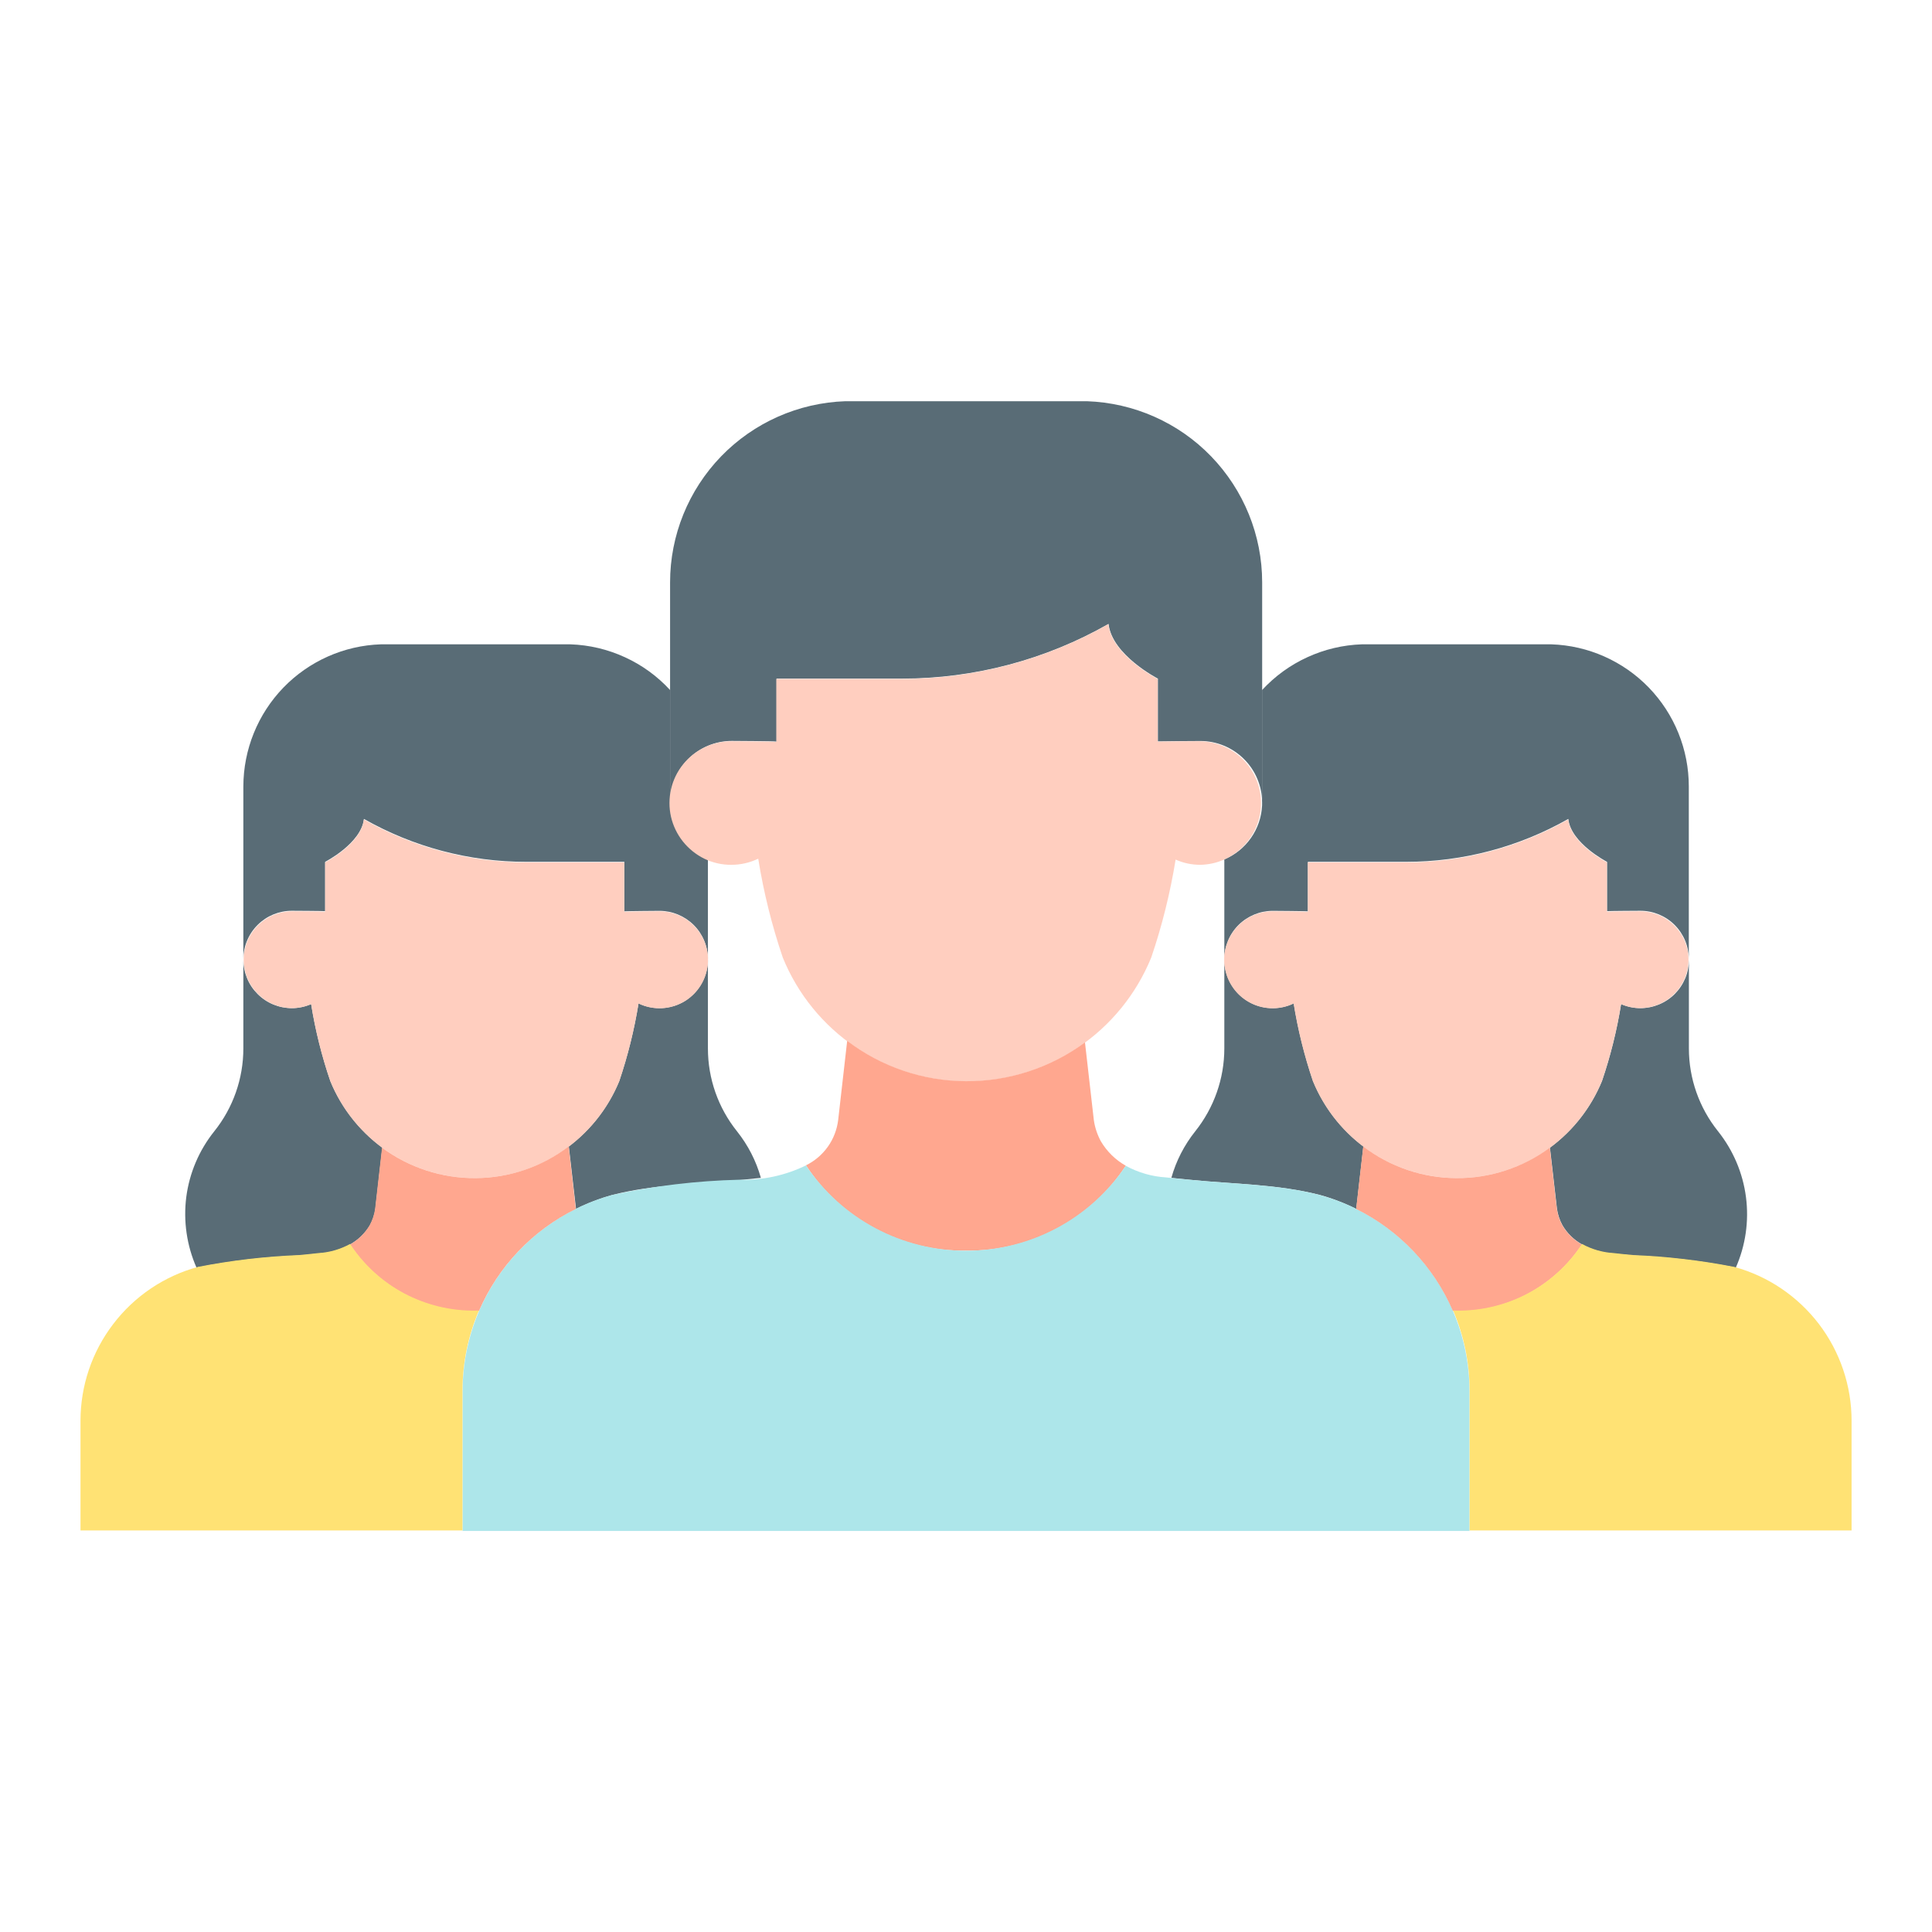 <svg width="24" height="24" viewBox="0 0 24 24" fill="none" xmlns="http://www.w3.org/2000/svg">
<path d="M20.378 12.524C20.295 12.524 20.214 12.506 20.138 12.473C20.086 12.797 20.007 13.117 19.901 13.428C19.765 13.758 19.542 14.045 19.254 14.256L19.341 15.014C19.351 15.086 19.374 15.156 19.409 15.22C19.467 15.319 19.551 15.402 19.652 15.458C19.772 15.525 19.906 15.563 20.044 15.572C20.125 15.582 20.206 15.588 20.289 15.596C20.71 15.613 21.13 15.662 21.544 15.743C21.55 15.745 21.556 15.747 21.562 15.749C21.684 15.473 21.728 15.169 21.689 14.87C21.65 14.571 21.53 14.289 21.342 14.053C21.108 13.761 20.98 13.398 20.98 13.024V11.922C20.98 12.001 20.965 12.079 20.935 12.152C20.904 12.226 20.86 12.292 20.804 12.348C20.748 12.404 20.681 12.448 20.608 12.478C20.535 12.508 20.457 12.524 20.378 12.524Z" fill="#596C76"/>
<path d="M13.501 4.984H10.502C9.918 5.004 9.365 5.249 8.958 5.669C8.552 6.089 8.324 6.65 8.324 7.234V9.971C8.324 9.768 8.405 9.573 8.549 9.429C8.693 9.285 8.888 9.204 9.091 9.204C9.127 9.204 9.613 9.207 9.647 9.212V8.43H11.203C12.104 8.43 12.989 8.196 13.771 7.75C13.813 8.137 14.384 8.43 14.384 8.43V9.21C14.409 9.208 14.886 9.205 14.912 9.205C15.115 9.205 15.31 9.286 15.454 9.43C15.598 9.573 15.679 9.769 15.679 9.972V7.234C15.679 6.65 15.451 6.089 15.045 5.669C14.639 5.249 14.085 5.004 13.501 4.984Z" fill="#596C76"/>
<path d="M19.27 8.004H16.918C16.684 8.012 16.454 8.066 16.241 8.164C16.028 8.261 15.837 8.4 15.678 8.572V9.968C15.678 9.83 15.64 9.695 15.569 9.577C15.498 9.459 15.396 9.362 15.275 9.297C15.402 9.365 15.508 9.468 15.579 9.594C15.65 9.719 15.684 9.863 15.678 10.007C15.671 10.152 15.623 10.291 15.54 10.409C15.457 10.528 15.342 10.62 15.209 10.676V11.917C15.209 11.757 15.272 11.604 15.385 11.491C15.498 11.379 15.651 11.315 15.811 11.315C15.839 11.315 16.22 11.318 16.247 11.321V10.706H17.468C18.174 10.706 18.868 10.522 19.482 10.173C19.515 10.476 19.963 10.706 19.963 10.706V11.319C19.983 11.316 20.357 11.314 20.377 11.314C20.537 11.314 20.69 11.377 20.803 11.49C20.916 11.603 20.979 11.756 20.979 11.916V9.77C20.979 9.311 20.801 8.871 20.482 8.541C20.163 8.212 19.729 8.019 19.27 8.004Z" fill="#596C76"/>
<path d="M15.209 11.922V13.024C15.209 13.398 15.081 13.761 14.848 14.053C14.711 14.225 14.61 14.421 14.551 14.632C14.633 14.641 14.715 14.649 14.798 14.657C15.333 14.71 15.874 14.71 16.396 14.844C16.552 14.887 16.703 14.945 16.847 15.017L16.848 15.014L16.936 14.241C16.658 14.031 16.442 13.751 16.31 13.428C16.204 13.114 16.124 12.792 16.071 12.464C15.979 12.509 15.878 12.529 15.776 12.523C15.674 12.517 15.576 12.486 15.49 12.432C15.404 12.377 15.333 12.302 15.284 12.213C15.235 12.124 15.209 12.024 15.209 11.922L15.209 11.922Z" fill="#596C76"/>
<path d="M3.626 12.524C3.708 12.524 3.79 12.506 3.865 12.473C3.917 12.797 3.997 13.117 4.103 13.428C4.238 13.758 4.462 14.045 4.749 14.256L4.663 15.014C4.653 15.086 4.63 15.156 4.595 15.22C4.536 15.319 4.451 15.402 4.35 15.458C4.23 15.525 4.096 15.563 3.959 15.572C3.877 15.582 3.796 15.588 3.713 15.596C3.292 15.613 2.873 15.662 2.46 15.743C2.453 15.745 2.447 15.747 2.442 15.749C2.32 15.473 2.276 15.169 2.314 14.87C2.353 14.571 2.473 14.289 2.662 14.053C2.896 13.761 3.023 13.398 3.023 13.024V11.922C3.023 12.001 3.039 12.079 3.069 12.152C3.099 12.226 3.144 12.292 3.2 12.348C3.256 12.404 3.322 12.448 3.395 12.478C3.468 12.508 3.546 12.524 3.626 12.524Z" fill="#596C76"/>
<path d="M4.732 8.004H7.085C7.319 8.012 7.549 8.066 7.762 8.164C7.975 8.261 8.166 8.4 8.324 8.572V9.968C8.325 9.83 8.363 9.695 8.434 9.577C8.505 9.459 8.607 9.362 8.728 9.297C8.601 9.365 8.495 9.468 8.424 9.594C8.353 9.719 8.319 9.863 8.325 10.007C8.332 10.152 8.38 10.291 8.463 10.409C8.546 10.528 8.661 10.62 8.794 10.676V11.917C8.794 11.757 8.731 11.604 8.618 11.491C8.505 11.379 8.352 11.315 8.192 11.315C8.164 11.315 7.783 11.318 7.756 11.321V10.706H6.535C5.829 10.706 5.135 10.522 4.521 10.173C4.487 10.477 4.039 10.706 4.039 10.706V11.319C4.02 11.316 3.646 11.314 3.625 11.314C3.466 11.314 3.313 11.377 3.2 11.49C3.087 11.603 3.023 11.756 3.023 11.916V9.77C3.024 9.311 3.202 8.871 3.521 8.541C3.84 8.212 4.274 8.019 4.732 8.004Z" fill="#596C76"/>
<path d="M8.794 11.922V13.024C8.794 13.398 8.921 13.761 9.155 14.053C9.292 14.225 9.393 14.421 9.452 14.632C9.37 14.641 9.288 14.649 9.205 14.657C8.67 14.71 8.129 14.71 7.607 14.844C7.451 14.887 7.3 14.945 7.156 15.017L7.155 15.014L7.066 14.241C7.344 14.031 7.561 13.751 7.693 13.428C7.799 13.114 7.879 12.792 7.932 12.464C8.024 12.509 8.125 12.529 8.227 12.523C8.328 12.517 8.427 12.486 8.513 12.432C8.599 12.377 8.67 12.302 8.719 12.213C8.768 12.124 8.794 12.024 8.794 11.922L8.794 11.922Z" fill="#596C76"/>
<path d="M20.376 11.321C20.356 11.321 19.982 11.323 19.962 11.326V10.713C19.962 10.713 19.514 10.484 19.481 10.18C18.868 10.529 18.173 10.713 17.467 10.713H16.246V11.327C16.219 11.323 15.838 11.321 15.81 11.321C15.72 11.321 15.63 11.341 15.549 11.38C15.467 11.419 15.396 11.476 15.339 11.547C15.283 11.618 15.243 11.7 15.222 11.788C15.202 11.876 15.202 11.968 15.222 12.056C15.242 12.144 15.282 12.227 15.338 12.298C15.394 12.369 15.466 12.426 15.547 12.465C15.629 12.505 15.718 12.525 15.808 12.525C15.899 12.525 15.988 12.505 16.07 12.466C16.122 12.793 16.203 13.116 16.309 13.43C16.455 13.786 16.703 14.091 17.023 14.306C17.343 14.521 17.719 14.635 18.104 14.635C18.489 14.635 18.866 14.521 19.186 14.306C19.505 14.091 19.754 13.786 19.899 13.43C20.005 13.118 20.085 12.799 20.137 12.474C20.219 12.509 20.308 12.526 20.396 12.522C20.485 12.519 20.573 12.496 20.651 12.455C20.73 12.414 20.799 12.355 20.853 12.284C20.907 12.213 20.944 12.131 20.962 12.044C20.98 11.957 20.979 11.867 20.958 11.78C20.937 11.694 20.897 11.613 20.84 11.544C20.785 11.475 20.714 11.419 20.634 11.38C20.553 11.342 20.465 11.322 20.376 11.321Z" fill="#FFCEBF"/>
<path d="M14.909 9.208C14.883 9.208 14.406 9.211 14.381 9.213V8.434C14.381 8.434 13.81 8.141 13.768 7.754C12.986 8.2 12.101 8.434 11.2 8.434H9.644V9.216C9.61 9.212 9.124 9.209 9.088 9.209C8.973 9.208 8.859 9.233 8.754 9.283C8.65 9.333 8.558 9.405 8.486 9.495C8.413 9.585 8.362 9.69 8.336 9.803C8.31 9.916 8.31 10.033 8.335 10.145C8.361 10.258 8.412 10.364 8.484 10.454C8.556 10.544 8.647 10.617 8.751 10.668C8.855 10.718 8.969 10.744 9.085 10.743C9.201 10.743 9.315 10.717 9.419 10.667C9.486 11.084 9.588 11.495 9.724 11.895C9.909 12.35 10.226 12.739 10.634 13.013C11.041 13.287 11.521 13.434 12.012 13.434C12.503 13.434 12.983 13.287 13.391 13.013C13.799 12.739 14.115 12.35 14.301 11.895C14.436 11.499 14.537 11.091 14.604 10.678C14.7 10.721 14.803 10.743 14.909 10.743C15.11 10.74 15.302 10.658 15.444 10.514C15.585 10.371 15.665 10.177 15.665 9.976C15.665 9.774 15.585 9.581 15.444 9.437C15.302 9.294 15.11 9.212 14.909 9.209V9.208Z" fill="#FFCEBF"/>
<path d="M12 15.536C12.393 15.541 12.781 15.447 13.128 15.263C13.475 15.079 13.77 14.81 13.985 14.481C13.857 14.409 13.75 14.304 13.675 14.177C13.631 14.095 13.601 14.006 13.588 13.914L13.478 12.949C13.05 13.265 12.53 13.434 11.998 13.431C11.465 13.428 10.948 13.252 10.524 12.93L10.412 13.914C10.397 14.034 10.353 14.148 10.283 14.246C10.213 14.344 10.12 14.423 10.012 14.476C10.227 14.806 10.522 15.076 10.87 15.261C11.217 15.447 11.606 15.541 12 15.536Z" fill="#FFA78F"/>
<path d="M16.395 14.845C15.873 14.71 15.332 14.711 14.797 14.657C14.691 14.647 14.588 14.639 14.485 14.626C14.31 14.616 14.139 14.566 13.985 14.482C13.766 14.807 13.47 15.074 13.123 15.258C12.776 15.442 12.39 15.538 11.997 15.537C11.605 15.537 11.218 15.44 10.872 15.255C10.526 15.07 10.231 14.803 10.012 14.477C9.754 14.603 9.469 14.664 9.181 14.655C8.652 14.668 8.124 14.731 7.606 14.844C7.072 14.99 6.601 15.308 6.265 15.748C5.929 16.188 5.746 16.727 5.746 17.28V19.018H18.255V17.28C18.254 16.727 18.072 16.189 17.736 15.748C17.4 15.308 16.929 14.991 16.395 14.845Z" fill="#ADE6EA"/>
<path d="M19.407 15.221C19.372 15.157 19.349 15.087 19.339 15.015L19.252 14.257C18.916 14.505 18.509 14.638 18.091 14.635C17.673 14.633 17.268 14.495 16.935 14.242L16.847 15.015L16.846 15.018C17.384 15.284 17.81 15.733 18.048 16.285C18.063 16.285 18.078 16.288 18.093 16.288C18.401 16.292 18.706 16.218 18.978 16.073C19.25 15.928 19.482 15.717 19.651 15.46C19.55 15.403 19.466 15.321 19.407 15.221Z" fill="#FFA78F"/>
<path d="M21.543 15.738C21.13 15.657 20.71 15.608 20.29 15.591C20.207 15.583 20.125 15.576 20.044 15.566C19.907 15.558 19.773 15.519 19.652 15.453C19.483 15.711 19.252 15.922 18.98 16.067C18.708 16.211 18.403 16.285 18.095 16.281C18.08 16.281 18.066 16.279 18.051 16.279C18.186 16.593 18.256 16.932 18.256 17.274V19.012H23.001V17.649C23.001 17.215 22.858 16.792 22.595 16.447C22.331 16.102 21.962 15.852 21.543 15.738Z" fill="#FFE274"/>
<path d="M3.626 11.321C3.646 11.321 4.02 11.323 4.039 11.326V10.713C4.039 10.713 4.488 10.484 4.52 10.18C5.134 10.529 5.828 10.713 6.535 10.713H7.756V11.327C7.783 11.323 8.164 11.321 8.192 11.321C8.282 11.321 8.371 11.341 8.453 11.38C8.535 11.419 8.606 11.476 8.663 11.547C8.719 11.618 8.759 11.7 8.78 11.788C8.8 11.876 8.8 11.968 8.78 12.056C8.76 12.144 8.72 12.227 8.664 12.298C8.608 12.369 8.536 12.426 8.455 12.465C8.373 12.505 8.284 12.525 8.193 12.525C8.103 12.525 8.014 12.505 7.932 12.466C7.879 12.793 7.799 13.116 7.693 13.43C7.547 13.786 7.299 14.091 6.979 14.306C6.659 14.521 6.283 14.635 5.898 14.635C5.512 14.635 5.136 14.521 4.816 14.306C4.497 14.091 4.248 13.786 4.103 13.43C3.996 13.118 3.917 12.799 3.865 12.474C3.783 12.509 3.694 12.526 3.605 12.522C3.516 12.519 3.429 12.496 3.35 12.455C3.271 12.414 3.203 12.355 3.149 12.284C3.095 12.213 3.058 12.131 3.04 12.044C3.022 11.957 3.023 11.867 3.044 11.78C3.065 11.694 3.105 11.613 3.161 11.544C3.217 11.475 3.288 11.419 3.368 11.38C3.449 11.342 3.537 11.322 3.626 11.321Z" fill="#FFCEBF"/>
<path d="M4.592 15.221C4.627 15.157 4.65 15.087 4.66 15.015L4.746 14.257C5.082 14.505 5.49 14.638 5.908 14.635C6.325 14.633 6.731 14.495 7.064 14.242L7.152 15.015L7.153 15.018C6.614 15.284 6.188 15.733 5.95 16.285C5.935 16.285 5.921 16.288 5.906 16.288C5.597 16.292 5.293 16.218 5.021 16.073C4.748 15.928 4.517 15.717 4.348 15.46C4.449 15.403 4.533 15.321 4.592 15.221Z" fill="#FFA78F"/>
<path d="M2.459 15.738C2.872 15.657 3.291 15.608 3.712 15.591C3.795 15.583 3.876 15.576 3.958 15.566C4.095 15.558 4.228 15.519 4.349 15.453C4.518 15.711 4.749 15.922 5.021 16.067C5.294 16.211 5.598 16.285 5.906 16.281C5.921 16.281 5.935 16.279 5.95 16.279C5.815 16.593 5.745 16.932 5.745 17.274V19.012H1V17.649C1 17.214 1.143 16.792 1.407 16.447C1.67 16.102 2.04 15.852 2.459 15.738Z" fill="#FFE274"/>
</svg>
